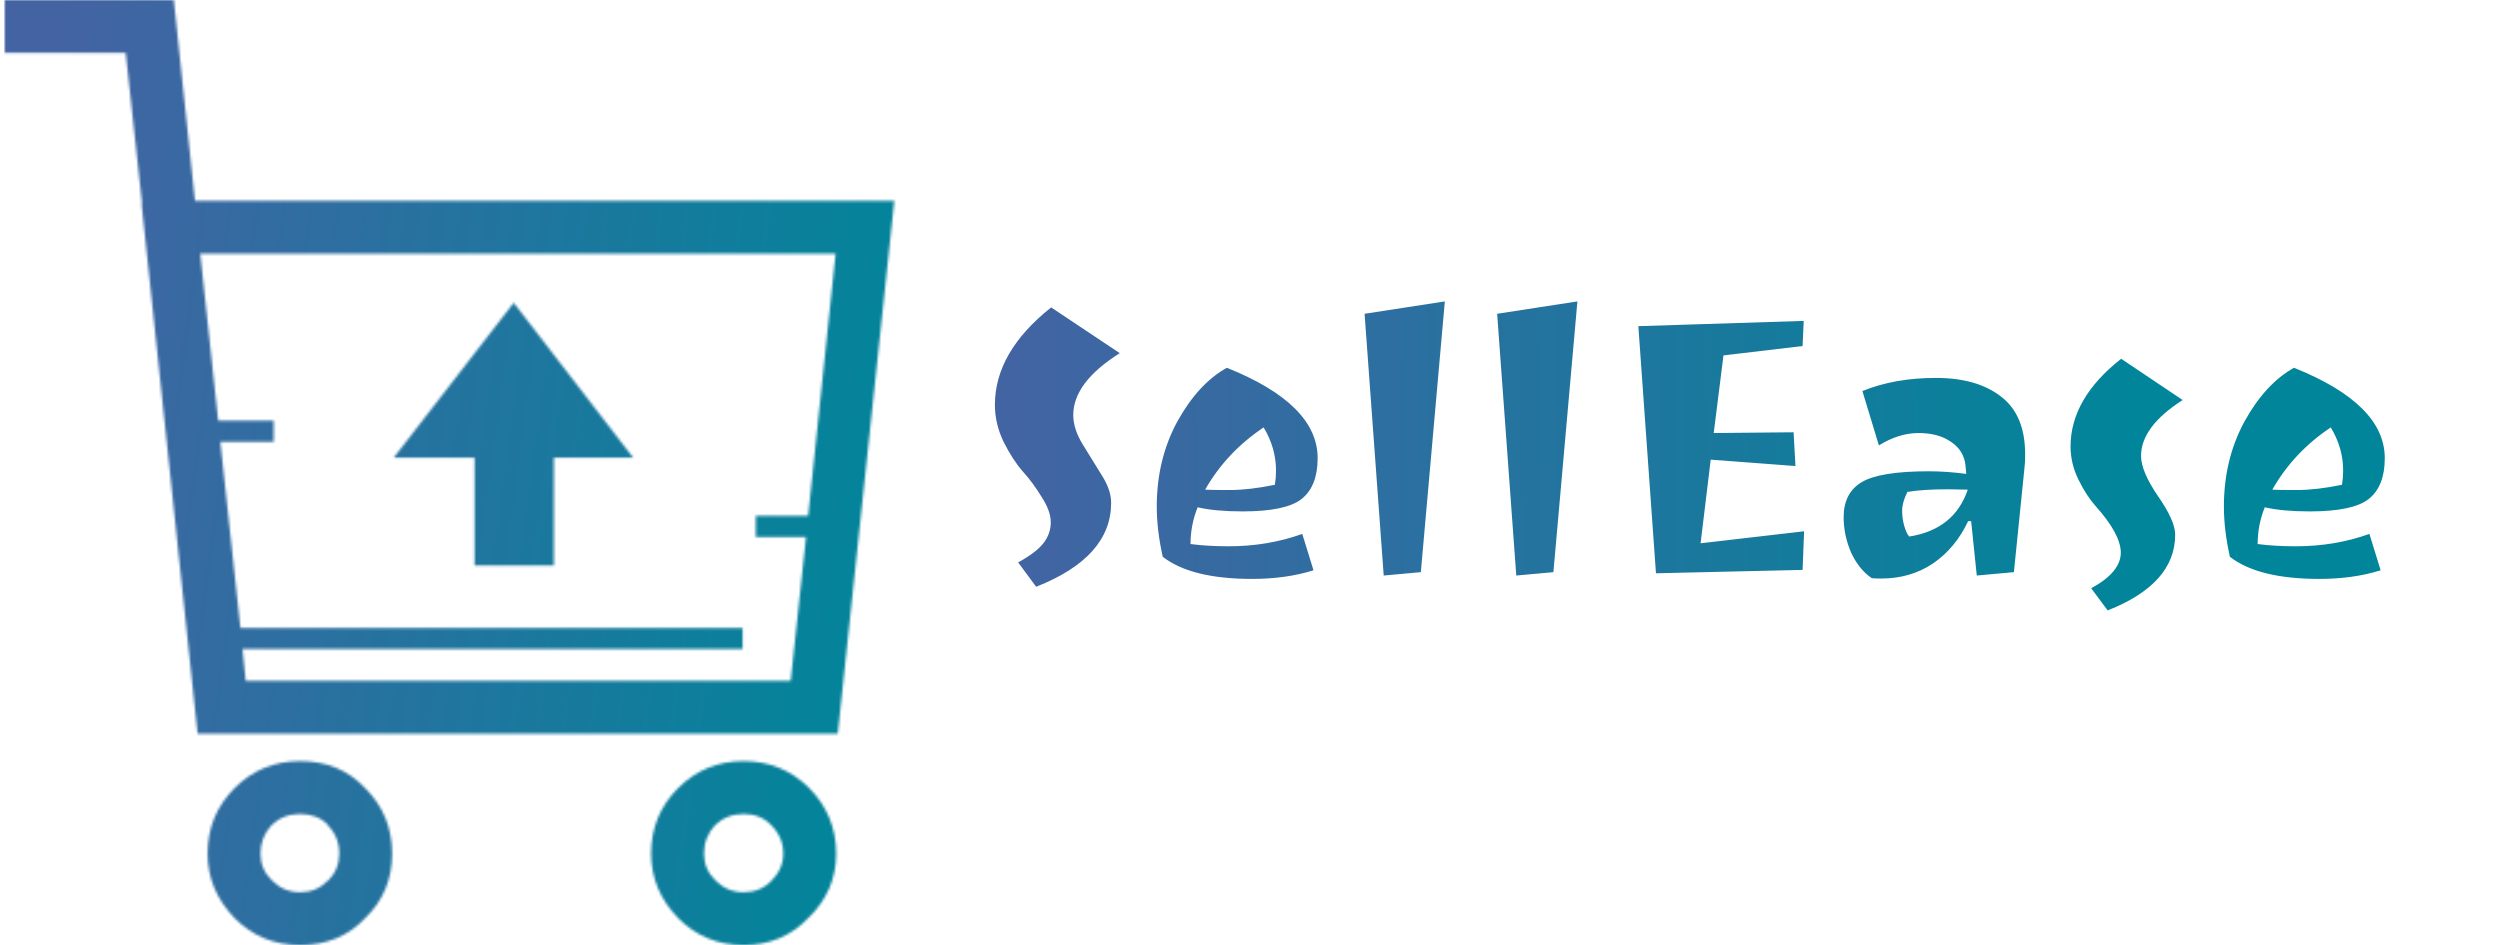 <svg width="1000" height="378" viewBox="0 0 1000 378" fill="none" xmlns="http://www.w3.org/2000/svg">
<g clip-path="url(#clip0_1_65)">
<g clip-path="url(#clip1_1_65)">
<mask id="mask0_1_65" style="mask-type:luminance" maskUnits="userSpaceOnUse" x="1" y="-1" width="998" height="380">
<g clip-path="url(#clip2_1_65)">
<g clip-path="url(#clip3_1_65)">
<g clip-path="url(#clip4_1_65)">
<g clip-path="url(#clip5_1_65)">
<path fill-rule="evenodd" clip-rule="evenodd" d="M302.332 214.799V206.341H323.262L334.257 101.458H80.096L87.281 168.28H109.483V176.738H88.131L96.166 251.168H297.042V259.626H97.012L98.285 272.313H316.284L322.42 214.799H302.332ZM323.477 315.021C330.802 322.35 334.473 331.163 334.473 341.452C334.473 351.462 330.738 360.059 323.266 367.253C316.36 374.442 307.762 378.037 297.469 378.037C287.176 378.037 278.439 374.442 271.245 367.253C264.06 359.78 260.466 351.183 260.466 341.452C260.466 331.163 264.06 322.422 271.245 315.237C278.439 308.047 287.18 304.449 297.469 304.449C307.619 304.449 316.284 307.976 323.477 315.021ZM286.042 330.038C283.086 333.282 281.606 337.083 281.606 341.452C281.606 345.681 283.158 349.28 286.258 352.24C289.354 355.336 293.096 356.892 297.465 356.892C301.833 356.892 305.5 355.412 308.46 352.451C311.708 349.208 313.324 345.541 313.324 341.452C313.324 337.083 311.704 333.277 308.46 330.038C305.644 327.078 301.977 325.593 297.465 325.593C292.953 325.593 289.151 327.073 286.042 330.038ZM335.107 293.453H79.039L56.621 81.371H56.837L50.278 21.108H1.645V-0.037H69.524L77.982 80.314H357.728L335.107 293.453ZM221.551 226.213H189.834V183.082H157.49L205.489 121.127L253.272 183.082H221.555L221.551 226.213ZM83.052 341.452C83.052 331.163 86.655 322.422 93.84 315.237C101.025 308.047 109.775 304.449 120.056 304.449C130.628 304.449 139.302 308.047 146.064 315.237C153.257 322.422 156.852 331.167 156.852 341.452C156.852 351.745 153.257 360.343 146.064 367.253C139.298 374.442 130.628 378.037 120.056 378.037C109.771 378.037 101.025 374.442 93.84 367.253C86.655 359.78 83.052 351.183 83.052 341.452ZM120.056 325.593C115.548 325.593 111.737 327.078 108.642 330.038C105.686 333.282 104.197 337.083 104.197 341.452C104.197 345.681 105.749 349.28 108.857 352.24C111.953 355.336 115.687 356.892 120.056 356.892C124.424 356.892 128.027 355.412 130.844 352.451L131.267 352.24C134.231 349.28 135.711 345.681 135.711 341.452C135.711 336.944 134.159 333.134 131.059 330.038V329.822C128.235 327.006 124.576 325.593 120.056 325.593Z" fill="white"/>
</g>
</g>
</g>
</g>
</mask>
<g mask="url(#mask0_1_65)">
<path d="M998.355 -0.037H1.645V378.037H998.355V-0.037Z" fill="url(#paint0_linear_1_65)"/>
</g>
</g>
<path d="M397.956 161.963C397.956 147.863 405.456 134.863 420.456 122.963L447.906 141.263C435.506 149.063 429.306 157.313 429.306 166.013C429.306 169.713 430.556 173.613 433.056 177.713C435.556 181.813 438.056 185.863 440.556 189.863C443.156 193.863 444.456 197.613 444.456 201.113C444.456 215.613 434.456 226.813 414.456 234.713L407.256 224.963C412.156 222.263 415.556 219.663 417.456 217.163C419.356 214.663 420.306 211.913 420.306 208.913C420.306 205.913 419.106 202.563 416.706 198.863C414.406 195.063 411.856 191.613 409.056 188.513C406.356 185.413 403.806 181.463 401.406 176.663C399.106 171.863 397.956 166.963 397.956 161.963ZM490.756 147.113C514.956 156.813 527.056 168.863 527.056 183.263C527.056 190.763 524.906 196.213 520.606 199.613C516.406 202.913 508.556 204.563 497.056 204.563C489.756 204.563 483.756 204.013 479.056 202.913C477.156 207.613 476.206 212.513 476.206 217.613C480.706 218.213 485.806 218.513 491.506 218.513C501.906 218.513 511.706 216.863 520.906 213.563L525.406 228.113C518.106 230.413 509.906 231.563 500.806 231.563C484.606 231.563 472.706 228.613 465.106 222.713C463.506 215.613 462.706 208.913 462.706 202.613C462.706 190.013 465.456 178.663 470.956 168.563C476.556 158.463 483.156 151.313 490.756 147.113ZM482.056 195.863C483.356 195.963 486.606 196.013 491.806 196.013C497.106 196.013 503.156 195.313 509.956 193.913C510.256 192.013 510.406 190.113 510.406 188.213C510.406 182.213 508.756 176.463 505.456 170.963C495.556 177.563 487.756 185.863 482.056 195.863ZM553.483 230.213L545.833 125.513L577.933 120.563L568.333 228.863L553.483 230.213ZM606.51 230.213L598.86 125.513L630.96 120.563L621.36 228.863L606.51 230.213ZM721.037 227.963L662.387 229.313L655.337 130.463L721.487 128.363L721.037 138.413L689.387 142.163L685.487 173.213L717.437 172.913L718.187 186.413L684.287 183.863L680.237 217.313L721.637 212.513L721.037 227.963ZM752.458 231.413C750.758 231.413 749.508 231.363 748.708 231.263C745.308 228.963 742.558 225.563 740.458 221.063C738.458 216.463 737.458 211.713 737.458 206.813C737.458 200.413 739.858 195.763 744.658 192.863C749.558 189.963 758.508 188.513 771.508 188.513C776.308 188.513 781.308 188.863 786.508 189.563L786.208 186.263C785.808 182.263 783.908 179.113 780.508 176.813C777.108 174.413 772.758 173.213 767.458 173.213C762.158 173.213 756.858 174.863 751.558 178.163L744.958 156.413C753.558 152.913 763.358 151.163 774.358 151.163C785.358 151.163 794.058 153.663 800.458 158.663C806.858 163.563 810.058 171.263 810.058 181.763C810.058 184.163 809.958 186.063 809.758 187.463L805.558 228.863L790.708 230.213L788.458 208.463H787.258C783.858 215.663 779.158 221.313 773.158 225.413C767.158 229.413 760.258 231.413 752.458 231.413ZM787.108 195.863L779.158 195.713C772.558 195.713 767.158 196.063 762.958 196.763C761.558 199.563 760.858 202.063 760.858 204.263C760.858 206.463 761.158 208.563 761.758 210.563C762.358 212.563 763.008 213.913 763.708 214.613C775.708 212.713 783.508 206.463 787.108 195.863ZM828.219 178.613C828.219 165.813 834.969 154.113 848.469 143.513L873.069 160.013C861.969 167.113 856.419 174.563 856.419 182.363C856.419 186.463 858.669 191.813 863.169 198.413C867.769 205.013 870.069 210.163 870.069 213.863C870.069 226.963 861.069 237.063 843.069 244.163L836.469 235.313C844.369 231.013 848.319 226.263 848.319 221.063C848.319 216.163 844.969 209.963 838.269 202.463C835.769 199.663 833.469 196.113 831.369 191.813C829.269 187.513 828.219 183.113 828.219 178.613ZM917.611 147.113C941.811 156.813 953.911 168.863 953.911 183.263C953.911 190.763 951.761 196.213 947.461 199.613C943.261 202.913 935.411 204.563 923.911 204.563C916.611 204.563 910.611 204.013 905.911 202.913C904.011 207.613 903.061 212.513 903.061 217.613C907.561 218.213 912.661 218.513 918.361 218.513C928.761 218.513 938.561 216.863 947.761 213.563L952.261 228.113C944.961 230.413 936.761 231.563 927.661 231.563C911.461 231.563 899.561 228.613 891.961 222.713C890.361 215.613 889.561 208.913 889.561 202.613C889.561 190.013 892.311 178.663 897.811 168.563C903.411 158.463 910.011 151.313 917.611 147.113ZM908.911 195.863C910.211 195.963 913.461 196.013 918.661 196.013C923.961 196.013 930.011 195.313 936.811 193.913C937.111 192.013 937.261 190.113 937.261 188.213C937.261 182.213 935.611 176.463 932.311 170.963C922.411 177.563 914.611 185.863 908.911 195.863Z" fill="url(#paint1_linear_1_65)"/>
</g>
<defs>
<linearGradient id="paint0_linear_1_65" x1="1.606" y1="133.463" x2="362.732" y2="182.315" gradientUnits="userSpaceOnUse">
<stop offset="0.012" stop-color="#4463A3"/>
<stop offset="1" stop-color="#01859A"/>
</linearGradient>
<linearGradient id="paint1_linear_1_65" x1="390.606" y1="168.463" x2="897.106" y2="163.463" gradientUnits="userSpaceOnUse">
<stop stop-color="#4463A3"/>
<stop offset="0.914" stop-color="#01859A"/>
</linearGradient>
<clipPath id="clip0_1_65">
<rect width="1000" height="378" fill="white"/>
</clipPath>
<clipPath id="clip1_1_65">
<rect width="996.71" height="378.073" fill="white" transform="translate(1.645 -0.037)"/>
</clipPath>
<clipPath id="clip2_1_65">
<rect width="996.71" height="378.073" fill="white" transform="translate(1.645 -0.037)"/>
</clipPath>
<clipPath id="clip3_1_65">
<rect width="996.71" height="378.073" fill="white" transform="translate(1.645 -0.037)"/>
</clipPath>
<clipPath id="clip4_1_65">
<rect width="356.083" height="378.073" fill="white" transform="translate(1.645 -0.037)"/>
</clipPath>
<clipPath id="clip5_1_65">
<rect width="356.083" height="378.073" fill="white" transform="translate(1.645 -0.037)"/>
</clipPath>
</defs>
</svg>
